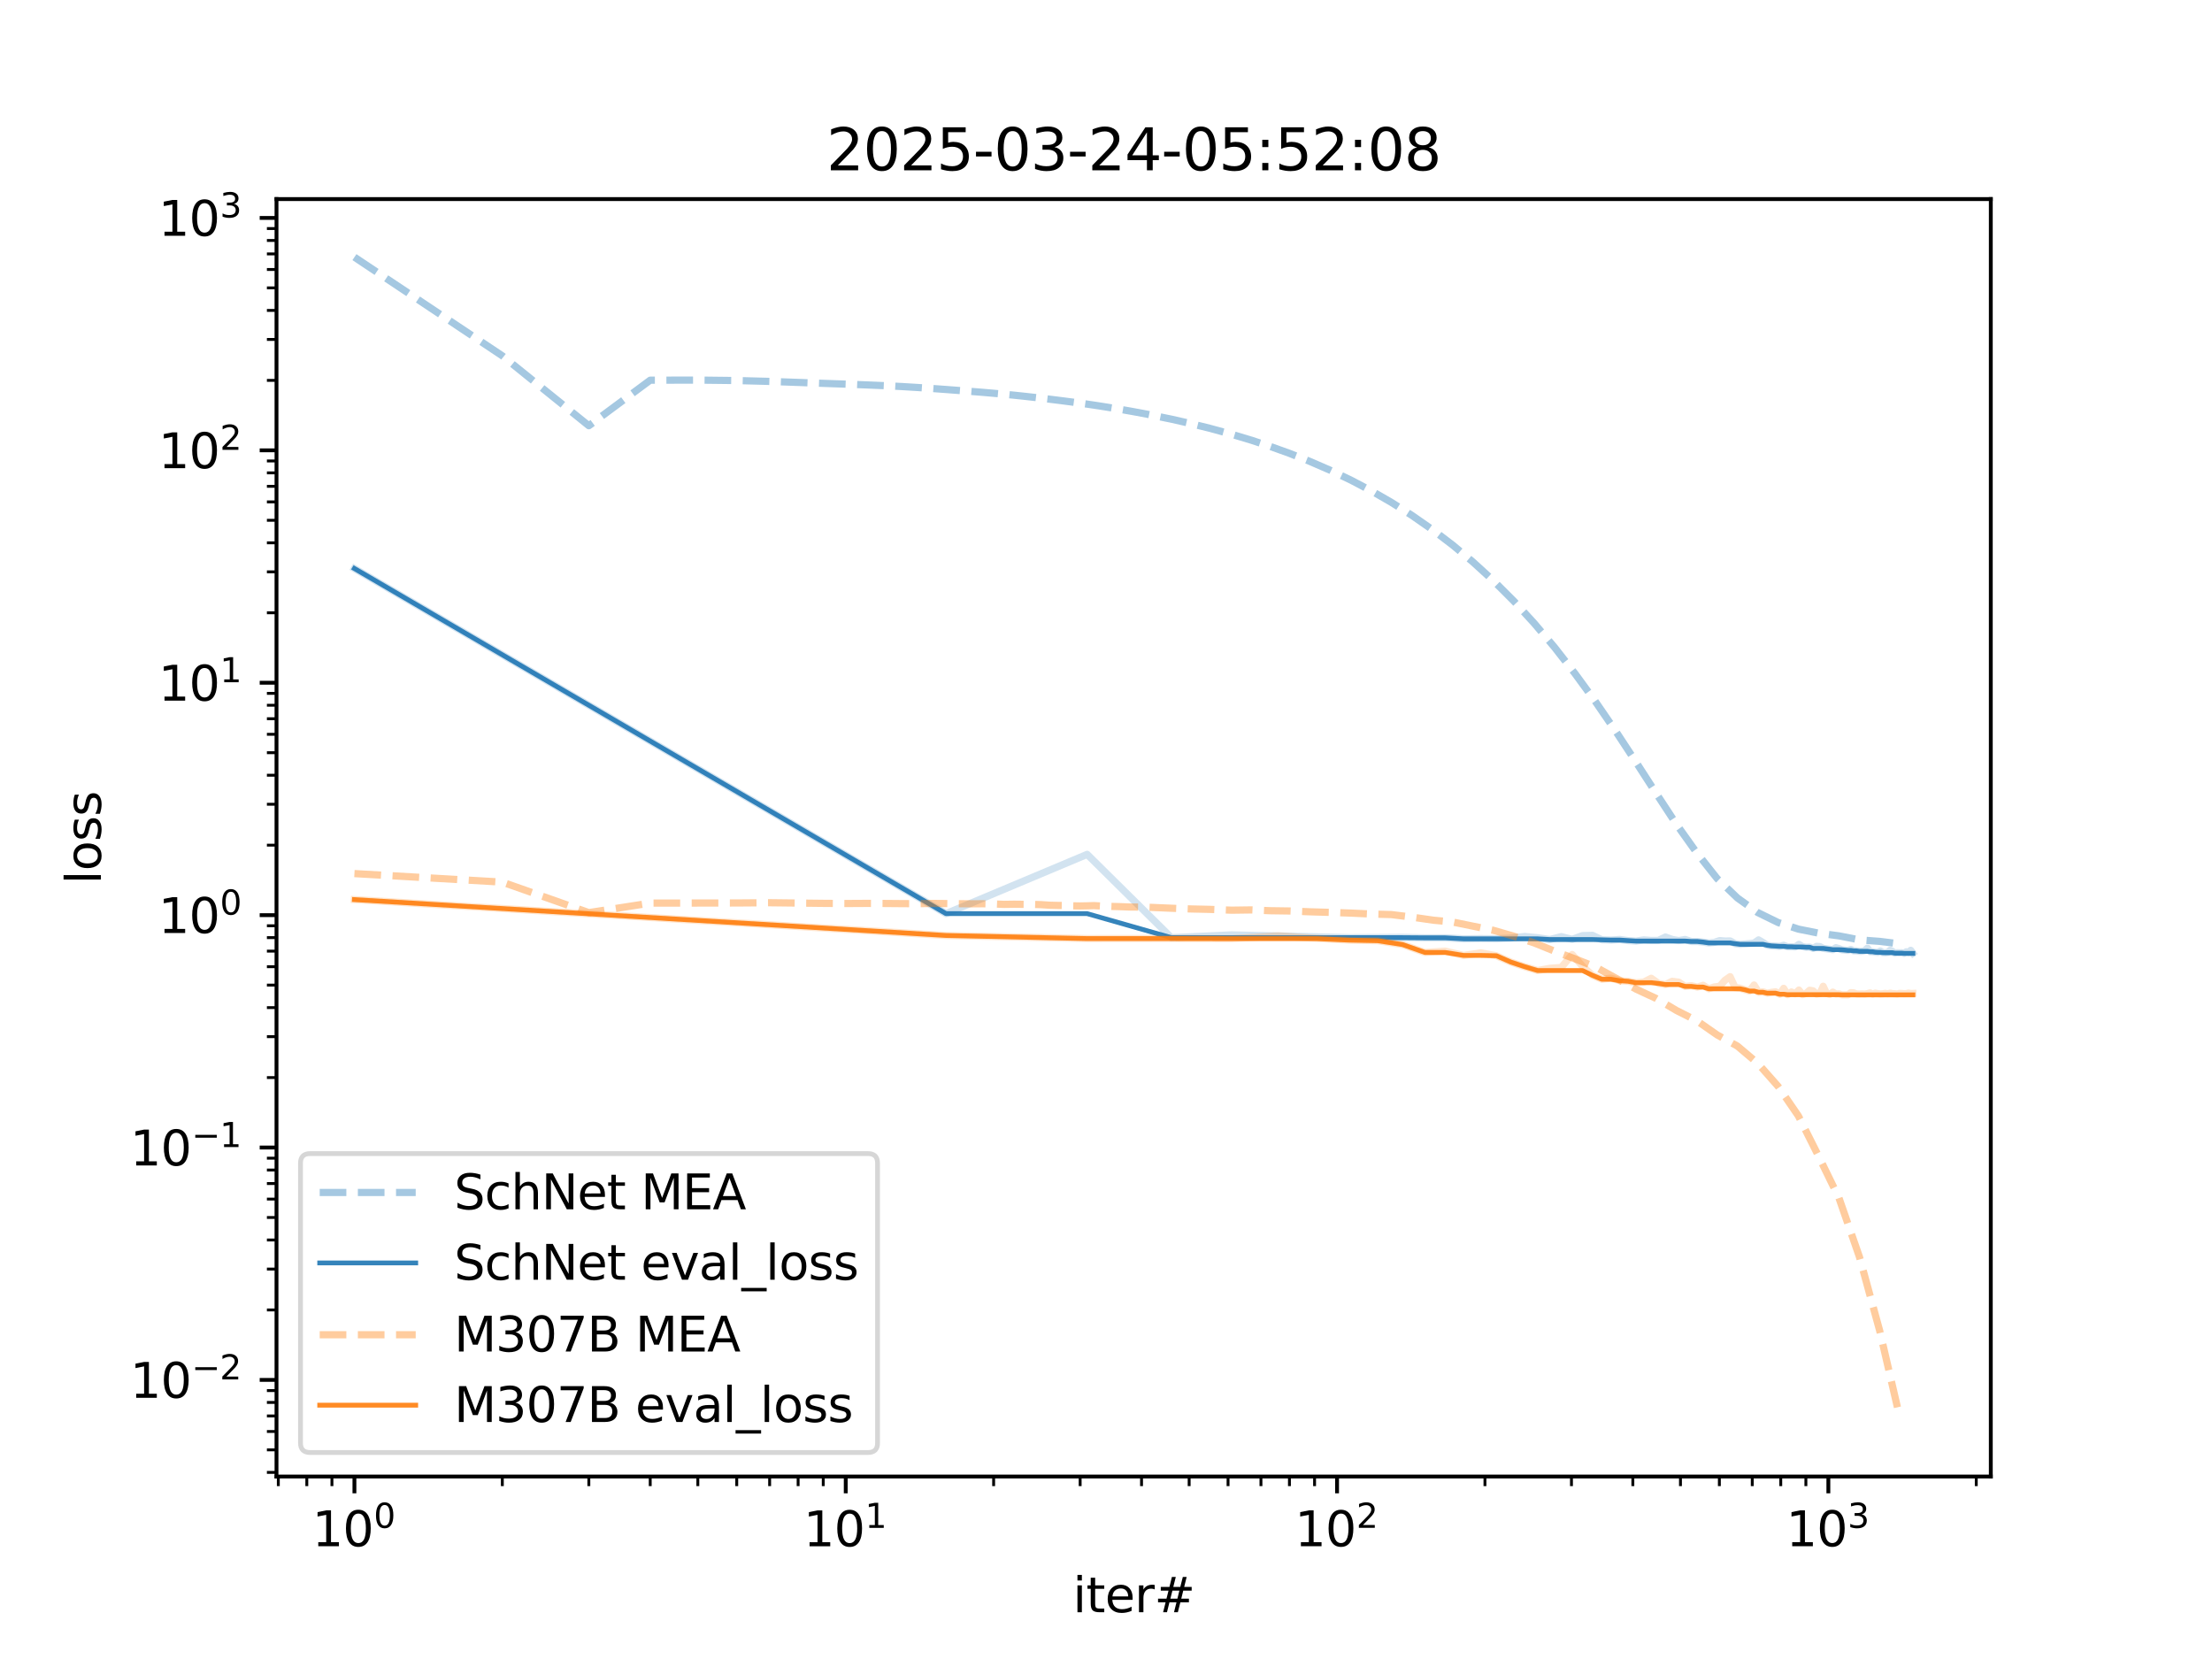 <?xml version="1.0" encoding="utf-8" standalone="no"?>
<!DOCTYPE svg PUBLIC "-//W3C//DTD SVG 1.1//EN"
  "http://www.w3.org/Graphics/SVG/1.1/DTD/svg11.dtd">
<svg xmlns:xlink="http://www.w3.org/1999/xlink" width="460.8pt" height="345.6pt" viewBox="0 0 460.8 345.6" xmlns="http://www.w3.org/2000/svg" version="1.1">
 <defs>
  <style type="text/css">*{stroke-linejoin: round; stroke-linecap: butt}</style>
 </defs>
 <g id="figure_1">
  <g id="patch_1">
   <path d="M 0 345.6 
L 460.8 345.6 
L 460.8 0 
L 0 0 
z
" style="fill: #ffffff"/>
  </g>
  <g id="axes_1">
   <g id="patch_2">
    <path d="M 57.6 307.584 
L 414.72 307.584 
L 414.72 41.472 
L 57.6 41.472 
z
" style="fill: #ffffff"/>
   </g>
   <g id="matplotlib.axis_1">
    <g id="xtick_1">
     <g id="line2d_1">
      <defs>
       <path id="m55a77eaaf2" d="M 0 0 
L 0 3.5 
" style="stroke: #000000; stroke-width: 0.8"/>
      </defs>
      <g>
       <use xlink:href="#m55a77eaaf2" x="73.833" y="307.584" style="stroke: #000000; stroke-width: 0.8"/>
      </g>
     </g>
     <g id="text_1">
      <!-- $\mathdefault{10^{0}}$ -->
      <g transform="translate(65.033 322.182) scale(0.1 -0.1)">
       <defs>
        <path id="DejaVuSans-31" d="M 794 531 
L 1825 531 
L 1825 4091 
L 703 3866 
L 703 4441 
L 1819 4666 
L 2450 4666 
L 2450 531 
L 3481 531 
L 3481 0 
L 794 0 
L 794 531 
z
" transform="scale(0.016)"/>
        <path id="DejaVuSans-30" d="M 2034 4250 
Q 1547 4250 1301 3770 
Q 1056 3291 1056 2328 
Q 1056 1369 1301 889 
Q 1547 409 2034 409 
Q 2525 409 2770 889 
Q 3016 1369 3016 2328 
Q 3016 3291 2770 3770 
Q 2525 4250 2034 4250 
z
M 2034 4750 
Q 2819 4750 3233 4129 
Q 3647 3509 3647 2328 
Q 3647 1150 3233 529 
Q 2819 -91 2034 -91 
Q 1250 -91 836 529 
Q 422 1150 422 2328 
Q 422 3509 836 4129 
Q 1250 4750 2034 4750 
z
" transform="scale(0.016)"/>
       </defs>
       <use xlink:href="#DejaVuSans-31" transform="translate(0 0.766)"/>
       <use xlink:href="#DejaVuSans-30" transform="translate(63.623 0.766)"/>
       <use xlink:href="#DejaVuSans-30" transform="translate(128.203 39.047) scale(0.7)"/>
      </g>
     </g>
    </g>
    <g id="xtick_2">
     <g id="line2d_2">
      <g>
       <use xlink:href="#m55a77eaaf2" x="176.182" y="307.584" style="stroke: #000000; stroke-width: 0.8"/>
      </g>
     </g>
     <g id="text_2">
      <!-- $\mathdefault{10^{1}}$ -->
      <g transform="translate(167.382 322.182) scale(0.1 -0.1)">
       <use xlink:href="#DejaVuSans-31" transform="translate(0 0.684)"/>
       <use xlink:href="#DejaVuSans-30" transform="translate(63.623 0.684)"/>
       <use xlink:href="#DejaVuSans-31" transform="translate(128.203 38.966) scale(0.7)"/>
      </g>
     </g>
    </g>
    <g id="xtick_3">
     <g id="line2d_3">
      <g>
       <use xlink:href="#m55a77eaaf2" x="278.532" y="307.584" style="stroke: #000000; stroke-width: 0.8"/>
      </g>
     </g>
     <g id="text_3">
      <!-- $\mathdefault{10^{2}}$ -->
      <g transform="translate(269.732 322.182) scale(0.1 -0.1)">
       <defs>
        <path id="DejaVuSans-32" d="M 1228 531 
L 3431 531 
L 3431 0 
L 469 0 
L 469 531 
Q 828 903 1448 1529 
Q 2069 2156 2228 2338 
Q 2531 2678 2651 2914 
Q 2772 3150 2772 3378 
Q 2772 3750 2511 3984 
Q 2250 4219 1831 4219 
Q 1534 4219 1204 4116 
Q 875 4013 500 3803 
L 500 4441 
Q 881 4594 1212 4672 
Q 1544 4750 1819 4750 
Q 2544 4750 2975 4387 
Q 3406 4025 3406 3419 
Q 3406 3131 3298 2873 
Q 3191 2616 2906 2266 
Q 2828 2175 2409 1742 
Q 1991 1309 1228 531 
z
" transform="scale(0.016)"/>
       </defs>
       <use xlink:href="#DejaVuSans-31" transform="translate(0 0.766)"/>
       <use xlink:href="#DejaVuSans-30" transform="translate(63.623 0.766)"/>
       <use xlink:href="#DejaVuSans-32" transform="translate(128.203 39.047) scale(0.7)"/>
      </g>
     </g>
    </g>
    <g id="xtick_4">
     <g id="line2d_4">
      <g>
       <use xlink:href="#m55a77eaaf2" x="380.881" y="307.584" style="stroke: #000000; stroke-width: 0.8"/>
      </g>
     </g>
     <g id="text_4">
      <!-- $\mathdefault{10^{3}}$ -->
      <g transform="translate(372.081 322.182) scale(0.1 -0.1)">
       <defs>
        <path id="DejaVuSans-33" d="M 2597 2516 
Q 3050 2419 3304 2112 
Q 3559 1806 3559 1356 
Q 3559 666 3084 287 
Q 2609 -91 1734 -91 
Q 1441 -91 1130 -33 
Q 819 25 488 141 
L 488 750 
Q 750 597 1062 519 
Q 1375 441 1716 441 
Q 2309 441 2620 675 
Q 2931 909 2931 1356 
Q 2931 1769 2642 2001 
Q 2353 2234 1838 2234 
L 1294 2234 
L 1294 2753 
L 1863 2753 
Q 2328 2753 2575 2939 
Q 2822 3125 2822 3475 
Q 2822 3834 2567 4026 
Q 2313 4219 1838 4219 
Q 1578 4219 1281 4162 
Q 984 4106 628 3988 
L 628 4550 
Q 988 4650 1302 4700 
Q 1616 4750 1894 4750 
Q 2613 4750 3031 4423 
Q 3450 4097 3450 3541 
Q 3450 3153 3228 2886 
Q 3006 2619 2597 2516 
z
" transform="scale(0.016)"/>
       </defs>
       <use xlink:href="#DejaVuSans-31" transform="translate(0 0.766)"/>
       <use xlink:href="#DejaVuSans-30" transform="translate(63.623 0.766)"/>
       <use xlink:href="#DejaVuSans-33" transform="translate(128.203 39.047) scale(0.7)"/>
      </g>
     </g>
    </g>
    <g id="xtick_5">
     <g id="line2d_5">
      <defs>
       <path id="m3efb4713c8" d="M 0 0 
L 0 2 
" style="stroke: #000000; stroke-width: 0.6"/>
      </defs>
      <g>
       <use xlink:href="#m3efb4713c8" x="57.979" y="307.584" style="stroke: #000000; stroke-width: 0.6"/>
      </g>
     </g>
    </g>
    <g id="xtick_6">
     <g id="line2d_6">
      <g>
       <use xlink:href="#m3efb4713c8" x="63.914" y="307.584" style="stroke: #000000; stroke-width: 0.6"/>
      </g>
     </g>
    </g>
    <g id="xtick_7">
     <g id="line2d_7">
      <g>
       <use xlink:href="#m3efb4713c8" x="69.149" y="307.584" style="stroke: #000000; stroke-width: 0.6"/>
      </g>
     </g>
    </g>
    <g id="xtick_8">
     <g id="line2d_8">
      <g>
       <use xlink:href="#m3efb4713c8" x="104.643" y="307.584" style="stroke: #000000; stroke-width: 0.6"/>
      </g>
     </g>
    </g>
    <g id="xtick_9">
     <g id="line2d_9">
      <g>
       <use xlink:href="#m3efb4713c8" x="122.666" y="307.584" style="stroke: #000000; stroke-width: 0.6"/>
      </g>
     </g>
    </g>
    <g id="xtick_10">
     <g id="line2d_10">
      <g>
       <use xlink:href="#m3efb4713c8" x="135.453" y="307.584" style="stroke: #000000; stroke-width: 0.6"/>
      </g>
     </g>
    </g>
    <g id="xtick_11">
     <g id="line2d_11">
      <g>
       <use xlink:href="#m3efb4713c8" x="145.372" y="307.584" style="stroke: #000000; stroke-width: 0.6"/>
      </g>
     </g>
    </g>
    <g id="xtick_12">
     <g id="line2d_12">
      <g>
       <use xlink:href="#m3efb4713c8" x="153.476" y="307.584" style="stroke: #000000; stroke-width: 0.6"/>
      </g>
     </g>
    </g>
    <g id="xtick_13">
     <g id="line2d_13">
      <g>
       <use xlink:href="#m3efb4713c8" x="160.328" y="307.584" style="stroke: #000000; stroke-width: 0.6"/>
      </g>
     </g>
    </g>
    <g id="xtick_14">
     <g id="line2d_14">
      <g>
       <use xlink:href="#m3efb4713c8" x="166.264" y="307.584" style="stroke: #000000; stroke-width: 0.6"/>
      </g>
     </g>
    </g>
    <g id="xtick_15">
     <g id="line2d_15">
      <g>
       <use xlink:href="#m3efb4713c8" x="171.499" y="307.584" style="stroke: #000000; stroke-width: 0.6"/>
      </g>
     </g>
    </g>
    <g id="xtick_16">
     <g id="line2d_16">
      <g>
       <use xlink:href="#m3efb4713c8" x="206.992" y="307.584" style="stroke: #000000; stroke-width: 0.6"/>
      </g>
     </g>
    </g>
    <g id="xtick_17">
     <g id="line2d_17">
      <g>
       <use xlink:href="#m3efb4713c8" x="225.015" y="307.584" style="stroke: #000000; stroke-width: 0.6"/>
      </g>
     </g>
    </g>
    <g id="xtick_18">
     <g id="line2d_18">
      <g>
       <use xlink:href="#m3efb4713c8" x="237.803" y="307.584" style="stroke: #000000; stroke-width: 0.6"/>
      </g>
     </g>
    </g>
    <g id="xtick_19">
     <g id="line2d_19">
      <g>
       <use xlink:href="#m3efb4713c8" x="247.721" y="307.584" style="stroke: #000000; stroke-width: 0.6"/>
      </g>
     </g>
    </g>
    <g id="xtick_20">
     <g id="line2d_20">
      <g>
       <use xlink:href="#m3efb4713c8" x="255.826" y="307.584" style="stroke: #000000; stroke-width: 0.6"/>
      </g>
     </g>
    </g>
    <g id="xtick_21">
     <g id="line2d_21">
      <g>
       <use xlink:href="#m3efb4713c8" x="262.678" y="307.584" style="stroke: #000000; stroke-width: 0.6"/>
      </g>
     </g>
    </g>
    <g id="xtick_22">
     <g id="line2d_22">
      <g>
       <use xlink:href="#m3efb4713c8" x="268.613" y="307.584" style="stroke: #000000; stroke-width: 0.6"/>
      </g>
     </g>
    </g>
    <g id="xtick_23">
     <g id="line2d_23">
      <g>
       <use xlink:href="#m3efb4713c8" x="273.848" y="307.584" style="stroke: #000000; stroke-width: 0.6"/>
      </g>
     </g>
    </g>
    <g id="xtick_24">
     <g id="line2d_24">
      <g>
       <use xlink:href="#m3efb4713c8" x="309.342" y="307.584" style="stroke: #000000; stroke-width: 0.6"/>
      </g>
     </g>
    </g>
    <g id="xtick_25">
     <g id="line2d_25">
      <g>
       <use xlink:href="#m3efb4713c8" x="327.365" y="307.584" style="stroke: #000000; stroke-width: 0.6"/>
      </g>
     </g>
    </g>
    <g id="xtick_26">
     <g id="line2d_26">
      <g>
       <use xlink:href="#m3efb4713c8" x="340.152" y="307.584" style="stroke: #000000; stroke-width: 0.6"/>
      </g>
     </g>
    </g>
    <g id="xtick_27">
     <g id="line2d_27">
      <g>
       <use xlink:href="#m3efb4713c8" x="350.071" y="307.584" style="stroke: #000000; stroke-width: 0.6"/>
      </g>
     </g>
    </g>
    <g id="xtick_28">
     <g id="line2d_28">
      <g>
       <use xlink:href="#m3efb4713c8" x="358.175" y="307.584" style="stroke: #000000; stroke-width: 0.6"/>
      </g>
     </g>
    </g>
    <g id="xtick_29">
     <g id="line2d_29">
      <g>
       <use xlink:href="#m3efb4713c8" x="365.027" y="307.584" style="stroke: #000000; stroke-width: 0.6"/>
      </g>
     </g>
    </g>
    <g id="xtick_30">
     <g id="line2d_30">
      <g>
       <use xlink:href="#m3efb4713c8" x="370.963" y="307.584" style="stroke: #000000; stroke-width: 0.6"/>
      </g>
     </g>
    </g>
    <g id="xtick_31">
     <g id="line2d_31">
      <g>
       <use xlink:href="#m3efb4713c8" x="376.198" y="307.584" style="stroke: #000000; stroke-width: 0.6"/>
      </g>
     </g>
    </g>
    <g id="xtick_32">
     <g id="line2d_32">
      <g>
       <use xlink:href="#m3efb4713c8" x="411.692" y="307.584" style="stroke: #000000; stroke-width: 0.6"/>
      </g>
     </g>
    </g>
    <g id="text_5">
     <!-- iter# -->
     <g transform="translate(223.489 335.861) scale(0.1 -0.1)">
      <defs>
       <path id="DejaVuSans-69" d="M 603 3500 
L 1178 3500 
L 1178 0 
L 603 0 
L 603 3500 
z
M 603 4863 
L 1178 4863 
L 1178 4134 
L 603 4134 
L 603 4863 
z
" transform="scale(0.016)"/>
       <path id="DejaVuSans-74" d="M 1172 4494 
L 1172 3500 
L 2356 3500 
L 2356 3053 
L 1172 3053 
L 1172 1153 
Q 1172 725 1289 603 
Q 1406 481 1766 481 
L 2356 481 
L 2356 0 
L 1766 0 
Q 1100 0 847 248 
Q 594 497 594 1153 
L 594 3053 
L 172 3053 
L 172 3500 
L 594 3500 
L 594 4494 
L 1172 4494 
z
" transform="scale(0.016)"/>
       <path id="DejaVuSans-65" d="M 3597 1894 
L 3597 1613 
L 953 1613 
Q 991 1019 1311 708 
Q 1631 397 2203 397 
Q 2534 397 2845 478 
Q 3156 559 3463 722 
L 3463 178 
Q 3153 47 2828 -22 
Q 2503 -91 2169 -91 
Q 1331 -91 842 396 
Q 353 884 353 1716 
Q 353 2575 817 3079 
Q 1281 3584 2069 3584 
Q 2775 3584 3186 3129 
Q 3597 2675 3597 1894 
z
M 3022 2063 
Q 3016 2534 2758 2815 
Q 2500 3097 2075 3097 
Q 1594 3097 1305 2825 
Q 1016 2553 972 2059 
L 3022 2063 
z
" transform="scale(0.016)"/>
       <path id="DejaVuSans-72" d="M 2631 2963 
Q 2534 3019 2420 3045 
Q 2306 3072 2169 3072 
Q 1681 3072 1420 2755 
Q 1159 2438 1159 1844 
L 1159 0 
L 581 0 
L 581 3500 
L 1159 3500 
L 1159 2956 
Q 1341 3275 1631 3429 
Q 1922 3584 2338 3584 
Q 2397 3584 2469 3576 
Q 2541 3569 2628 3553 
L 2631 2963 
z
" transform="scale(0.016)"/>
       <path id="DejaVuSans-23" d="M 3272 2816 
L 2363 2816 
L 2100 1772 
L 3016 1772 
L 3272 2816 
z
M 2803 4594 
L 2478 3297 
L 3391 3297 
L 3719 4594 
L 4219 4594 
L 3897 3297 
L 4872 3297 
L 4872 2816 
L 3775 2816 
L 3519 1772 
L 4513 1772 
L 4513 1294 
L 3397 1294 
L 3072 0 
L 2572 0 
L 2894 1294 
L 1978 1294 
L 1656 0 
L 1153 0 
L 1478 1294 
L 494 1294 
L 494 1772 
L 1594 1772 
L 1856 2816 
L 850 2816 
L 850 3297 
L 1978 3297 
L 2297 4594 
L 2803 4594 
z
" transform="scale(0.016)"/>
      </defs>
      <use xlink:href="#DejaVuSans-69"/>
      <use xlink:href="#DejaVuSans-74" x="27.783"/>
      <use xlink:href="#DejaVuSans-65" x="66.992"/>
      <use xlink:href="#DejaVuSans-72" x="128.516"/>
      <use xlink:href="#DejaVuSans-23" x="169.629"/>
     </g>
    </g>
   </g>
   <g id="matplotlib.axis_2">
    <g id="ytick_1">
     <g id="line2d_33">
      <defs>
       <path id="m4924adf2e6" d="M 0 0 
L -3.5 0 
" style="stroke: #000000; stroke-width: 0.8"/>
      </defs>
      <g>
       <use xlink:href="#m4924adf2e6" x="57.6" y="287.464" style="stroke: #000000; stroke-width: 0.8"/>
      </g>
     </g>
     <g id="text_6">
      <!-- $\mathdefault{10^{-2}}$ -->
      <g transform="translate(27.1 291.263) scale(0.1 -0.1)">
       <defs>
        <path id="DejaVuSans-2212" d="M 678 2272 
L 4684 2272 
L 4684 1741 
L 678 1741 
L 678 2272 
z
" transform="scale(0.016)"/>
       </defs>
       <use xlink:href="#DejaVuSans-31" transform="translate(0 0.766)"/>
       <use xlink:href="#DejaVuSans-30" transform="translate(63.623 0.766)"/>
       <use xlink:href="#DejaVuSans-2212" transform="translate(128.203 39.047) scale(0.7)"/>
       <use xlink:href="#DejaVuSans-32" transform="translate(186.855 39.047) scale(0.7)"/>
      </g>
     </g>
    </g>
    <g id="ytick_2">
     <g id="line2d_34">
      <g>
       <use xlink:href="#m4924adf2e6" x="57.6" y="239.051" style="stroke: #000000; stroke-width: 0.8"/>
      </g>
     </g>
     <g id="text_7">
      <!-- $\mathdefault{10^{-1}}$ -->
      <g transform="translate(27.1 242.85) scale(0.1 -0.1)">
       <use xlink:href="#DejaVuSans-31" transform="translate(0 0.684)"/>
       <use xlink:href="#DejaVuSans-30" transform="translate(63.623 0.684)"/>
       <use xlink:href="#DejaVuSans-2212" transform="translate(128.203 38.966) scale(0.7)"/>
       <use xlink:href="#DejaVuSans-31" transform="translate(186.855 38.966) scale(0.7)"/>
      </g>
     </g>
    </g>
    <g id="ytick_3">
     <g id="line2d_35">
      <g>
       <use xlink:href="#m4924adf2e6" x="57.6" y="190.637" style="stroke: #000000; stroke-width: 0.8"/>
      </g>
     </g>
     <g id="text_8">
      <!-- $\mathdefault{10^{0}}$ -->
      <g transform="translate(33 194.437) scale(0.1 -0.1)">
       <use xlink:href="#DejaVuSans-31" transform="translate(0 0.766)"/>
       <use xlink:href="#DejaVuSans-30" transform="translate(63.623 0.766)"/>
       <use xlink:href="#DejaVuSans-30" transform="translate(128.203 39.047) scale(0.7)"/>
      </g>
     </g>
    </g>
    <g id="ytick_4">
     <g id="line2d_36">
      <g>
       <use xlink:href="#m4924adf2e6" x="57.6" y="142.224" style="stroke: #000000; stroke-width: 0.8"/>
      </g>
     </g>
     <g id="text_9">
      <!-- $\mathdefault{10^{1}}$ -->
      <g transform="translate(33 146.023) scale(0.1 -0.1)">
       <use xlink:href="#DejaVuSans-31" transform="translate(0 0.684)"/>
       <use xlink:href="#DejaVuSans-30" transform="translate(63.623 0.684)"/>
       <use xlink:href="#DejaVuSans-31" transform="translate(128.203 38.966) scale(0.7)"/>
      </g>
     </g>
    </g>
    <g id="ytick_5">
     <g id="line2d_37">
      <g>
       <use xlink:href="#m4924adf2e6" x="57.6" y="93.811" style="stroke: #000000; stroke-width: 0.8"/>
      </g>
     </g>
     <g id="text_10">
      <!-- $\mathdefault{10^{2}}$ -->
      <g transform="translate(33 97.61) scale(0.1 -0.1)">
       <use xlink:href="#DejaVuSans-31" transform="translate(0 0.766)"/>
       <use xlink:href="#DejaVuSans-30" transform="translate(63.623 0.766)"/>
       <use xlink:href="#DejaVuSans-32" transform="translate(128.203 39.047) scale(0.7)"/>
      </g>
     </g>
    </g>
    <g id="ytick_6">
     <g id="line2d_38">
      <g>
       <use xlink:href="#m4924adf2e6" x="57.6" y="45.397" style="stroke: #000000; stroke-width: 0.8"/>
      </g>
     </g>
     <g id="text_11">
      <!-- $\mathdefault{10^{3}}$ -->
      <g transform="translate(33 49.196) scale(0.1 -0.1)">
       <use xlink:href="#DejaVuSans-31" transform="translate(0 0.766)"/>
       <use xlink:href="#DejaVuSans-30" transform="translate(63.623 0.766)"/>
       <use xlink:href="#DejaVuSans-33" transform="translate(128.203 39.047) scale(0.7)"/>
      </g>
     </g>
    </g>
    <g id="ytick_7">
     <g id="line2d_39">
      <defs>
       <path id="m1c9bda7239" d="M 0 0 
L -2 0 
" style="stroke: #000000; stroke-width: 0.6"/>
      </defs>
      <g>
       <use xlink:href="#m1c9bda7239" x="57.6" y="306.73" style="stroke: #000000; stroke-width: 0.6"/>
      </g>
     </g>
    </g>
    <g id="ytick_8">
     <g id="line2d_40">
      <g>
       <use xlink:href="#m1c9bda7239" x="57.6" y="302.038" style="stroke: #000000; stroke-width: 0.6"/>
      </g>
     </g>
    </g>
    <g id="ytick_9">
     <g id="line2d_41">
      <g>
       <use xlink:href="#m1c9bda7239" x="57.6" y="298.205" style="stroke: #000000; stroke-width: 0.6"/>
      </g>
     </g>
    </g>
    <g id="ytick_10">
     <g id="line2d_42">
      <g>
       <use xlink:href="#m1c9bda7239" x="57.6" y="294.963" style="stroke: #000000; stroke-width: 0.6"/>
      </g>
     </g>
    </g>
    <g id="ytick_11">
     <g id="line2d_43">
      <g>
       <use xlink:href="#m1c9bda7239" x="57.6" y="292.156" style="stroke: #000000; stroke-width: 0.6"/>
      </g>
     </g>
    </g>
    <g id="ytick_12">
     <g id="line2d_44">
      <g>
       <use xlink:href="#m1c9bda7239" x="57.6" y="289.679" style="stroke: #000000; stroke-width: 0.6"/>
      </g>
     </g>
    </g>
    <g id="ytick_13">
     <g id="line2d_45">
      <g>
       <use xlink:href="#m1c9bda7239" x="57.6" y="272.89" style="stroke: #000000; stroke-width: 0.6"/>
      </g>
     </g>
    </g>
    <g id="ytick_14">
     <g id="line2d_46">
      <g>
       <use xlink:href="#m1c9bda7239" x="57.6" y="264.365" style="stroke: #000000; stroke-width: 0.6"/>
      </g>
     </g>
    </g>
    <g id="ytick_15">
     <g id="line2d_47">
      <g>
       <use xlink:href="#m1c9bda7239" x="57.6" y="258.316" style="stroke: #000000; stroke-width: 0.6"/>
      </g>
     </g>
    </g>
    <g id="ytick_16">
     <g id="line2d_48">
      <g>
       <use xlink:href="#m1c9bda7239" x="57.6" y="253.625" style="stroke: #000000; stroke-width: 0.6"/>
      </g>
     </g>
    </g>
    <g id="ytick_17">
     <g id="line2d_49">
      <g>
       <use xlink:href="#m1c9bda7239" x="57.6" y="249.791" style="stroke: #000000; stroke-width: 0.6"/>
      </g>
     </g>
    </g>
    <g id="ytick_18">
     <g id="line2d_50">
      <g>
       <use xlink:href="#m1c9bda7239" x="57.6" y="246.55" style="stroke: #000000; stroke-width: 0.6"/>
      </g>
     </g>
    </g>
    <g id="ytick_19">
     <g id="line2d_51">
      <g>
       <use xlink:href="#m1c9bda7239" x="57.6" y="243.742" style="stroke: #000000; stroke-width: 0.6"/>
      </g>
     </g>
    </g>
    <g id="ytick_20">
     <g id="line2d_52">
      <g>
       <use xlink:href="#m1c9bda7239" x="57.6" y="241.266" style="stroke: #000000; stroke-width: 0.6"/>
      </g>
     </g>
    </g>
    <g id="ytick_21">
     <g id="line2d_53">
      <g>
       <use xlink:href="#m1c9bda7239" x="57.6" y="224.477" style="stroke: #000000; stroke-width: 0.6"/>
      </g>
     </g>
    </g>
    <g id="ytick_22">
     <g id="line2d_54">
      <g>
       <use xlink:href="#m1c9bda7239" x="57.6" y="215.952" style="stroke: #000000; stroke-width: 0.6"/>
      </g>
     </g>
    </g>
    <g id="ytick_23">
     <g id="line2d_55">
      <g>
       <use xlink:href="#m1c9bda7239" x="57.6" y="209.903" style="stroke: #000000; stroke-width: 0.6"/>
      </g>
     </g>
    </g>
    <g id="ytick_24">
     <g id="line2d_56">
      <g>
       <use xlink:href="#m1c9bda7239" x="57.6" y="205.211" style="stroke: #000000; stroke-width: 0.6"/>
      </g>
     </g>
    </g>
    <g id="ytick_25">
     <g id="line2d_57">
      <g>
       <use xlink:href="#m1c9bda7239" x="57.6" y="201.378" style="stroke: #000000; stroke-width: 0.6"/>
      </g>
     </g>
    </g>
    <g id="ytick_26">
     <g id="line2d_58">
      <g>
       <use xlink:href="#m1c9bda7239" x="57.6" y="198.137" style="stroke: #000000; stroke-width: 0.6"/>
      </g>
     </g>
    </g>
    <g id="ytick_27">
     <g id="line2d_59">
      <g>
       <use xlink:href="#m1c9bda7239" x="57.6" y="195.329" style="stroke: #000000; stroke-width: 0.6"/>
      </g>
     </g>
    </g>
    <g id="ytick_28">
     <g id="line2d_60">
      <g>
       <use xlink:href="#m1c9bda7239" x="57.6" y="192.853" style="stroke: #000000; stroke-width: 0.6"/>
      </g>
     </g>
    </g>
    <g id="ytick_29">
     <g id="line2d_61">
      <g>
       <use xlink:href="#m1c9bda7239" x="57.6" y="176.063" style="stroke: #000000; stroke-width: 0.6"/>
      </g>
     </g>
    </g>
    <g id="ytick_30">
     <g id="line2d_62">
      <g>
       <use xlink:href="#m1c9bda7239" x="57.6" y="167.538" style="stroke: #000000; stroke-width: 0.6"/>
      </g>
     </g>
    </g>
    <g id="ytick_31">
     <g id="line2d_63">
      <g>
       <use xlink:href="#m1c9bda7239" x="57.6" y="161.49" style="stroke: #000000; stroke-width: 0.6"/>
      </g>
     </g>
    </g>
    <g id="ytick_32">
     <g id="line2d_64">
      <g>
       <use xlink:href="#m1c9bda7239" x="57.6" y="156.798" style="stroke: #000000; stroke-width: 0.6"/>
      </g>
     </g>
    </g>
    <g id="ytick_33">
     <g id="line2d_65">
      <g>
       <use xlink:href="#m1c9bda7239" x="57.6" y="152.964" style="stroke: #000000; stroke-width: 0.6"/>
      </g>
     </g>
    </g>
    <g id="ytick_34">
     <g id="line2d_66">
      <g>
       <use xlink:href="#m1c9bda7239" x="57.6" y="149.723" style="stroke: #000000; stroke-width: 0.6"/>
      </g>
     </g>
    </g>
    <g id="ytick_35">
     <g id="line2d_67">
      <g>
       <use xlink:href="#m1c9bda7239" x="57.6" y="146.916" style="stroke: #000000; stroke-width: 0.6"/>
      </g>
     </g>
    </g>
    <g id="ytick_36">
     <g id="line2d_68">
      <g>
       <use xlink:href="#m1c9bda7239" x="57.6" y="144.439" style="stroke: #000000; stroke-width: 0.6"/>
      </g>
     </g>
    </g>
    <g id="ytick_37">
     <g id="line2d_69">
      <g>
       <use xlink:href="#m1c9bda7239" x="57.6" y="127.65" style="stroke: #000000; stroke-width: 0.6"/>
      </g>
     </g>
    </g>
    <g id="ytick_38">
     <g id="line2d_70">
      <g>
       <use xlink:href="#m1c9bda7239" x="57.6" y="119.125" style="stroke: #000000; stroke-width: 0.6"/>
      </g>
     </g>
    </g>
    <g id="ytick_39">
     <g id="line2d_71">
      <g>
       <use xlink:href="#m1c9bda7239" x="57.6" y="113.076" style="stroke: #000000; stroke-width: 0.6"/>
      </g>
     </g>
    </g>
    <g id="ytick_40">
     <g id="line2d_72">
      <g>
       <use xlink:href="#m1c9bda7239" x="57.6" y="108.384" style="stroke: #000000; stroke-width: 0.6"/>
      </g>
     </g>
    </g>
    <g id="ytick_41">
     <g id="line2d_73">
      <g>
       <use xlink:href="#m1c9bda7239" x="57.6" y="104.551" style="stroke: #000000; stroke-width: 0.6"/>
      </g>
     </g>
    </g>
    <g id="ytick_42">
     <g id="line2d_74">
      <g>
       <use xlink:href="#m1c9bda7239" x="57.6" y="101.31" style="stroke: #000000; stroke-width: 0.6"/>
      </g>
     </g>
    </g>
    <g id="ytick_43">
     <g id="line2d_75">
      <g>
       <use xlink:href="#m1c9bda7239" x="57.6" y="98.502" style="stroke: #000000; stroke-width: 0.6"/>
      </g>
     </g>
    </g>
    <g id="ytick_44">
     <g id="line2d_76">
      <g>
       <use xlink:href="#m1c9bda7239" x="57.6" y="96.026" style="stroke: #000000; stroke-width: 0.6"/>
      </g>
     </g>
    </g>
    <g id="ytick_45">
     <g id="line2d_77">
      <g>
       <use xlink:href="#m1c9bda7239" x="57.6" y="79.237" style="stroke: #000000; stroke-width: 0.6"/>
      </g>
     </g>
    </g>
    <g id="ytick_46">
     <g id="line2d_78">
      <g>
       <use xlink:href="#m1c9bda7239" x="57.6" y="70.711" style="stroke: #000000; stroke-width: 0.6"/>
      </g>
     </g>
    </g>
    <g id="ytick_47">
     <g id="line2d_79">
      <g>
       <use xlink:href="#m1c9bda7239" x="57.6" y="64.663" style="stroke: #000000; stroke-width: 0.6"/>
      </g>
     </g>
    </g>
    <g id="ytick_48">
     <g id="line2d_80">
      <g>
       <use xlink:href="#m1c9bda7239" x="57.6" y="59.971" style="stroke: #000000; stroke-width: 0.6"/>
      </g>
     </g>
    </g>
    <g id="ytick_49">
     <g id="line2d_81">
      <g>
       <use xlink:href="#m1c9bda7239" x="57.6" y="56.138" style="stroke: #000000; stroke-width: 0.6"/>
      </g>
     </g>
    </g>
    <g id="ytick_50">
     <g id="line2d_82">
      <g>
       <use xlink:href="#m1c9bda7239" x="57.6" y="52.896" style="stroke: #000000; stroke-width: 0.6"/>
      </g>
     </g>
    </g>
    <g id="ytick_51">
     <g id="line2d_83">
      <g>
       <use xlink:href="#m1c9bda7239" x="57.6" y="50.089" style="stroke: #000000; stroke-width: 0.6"/>
      </g>
     </g>
    </g>
    <g id="ytick_52">
     <g id="line2d_84">
      <g>
       <use xlink:href="#m1c9bda7239" x="57.6" y="47.612" style="stroke: #000000; stroke-width: 0.6"/>
      </g>
     </g>
    </g>
    <g id="text_12">
     <!-- loss -->
     <g transform="translate(21.02 184.186) rotate(-90) scale(0.1 -0.1)">
      <defs>
       <path id="DejaVuSans-6c" d="M 603 4863 
L 1178 4863 
L 1178 0 
L 603 0 
L 603 4863 
z
" transform="scale(0.016)"/>
       <path id="DejaVuSans-6f" d="M 1959 3097 
Q 1497 3097 1228 2736 
Q 959 2375 959 1747 
Q 959 1119 1226 758 
Q 1494 397 1959 397 
Q 2419 397 2687 759 
Q 2956 1122 2956 1747 
Q 2956 2369 2687 2733 
Q 2419 3097 1959 3097 
z
M 1959 3584 
Q 2709 3584 3137 3096 
Q 3566 2609 3566 1747 
Q 3566 888 3137 398 
Q 2709 -91 1959 -91 
Q 1206 -91 779 398 
Q 353 888 353 1747 
Q 353 2609 779 3096 
Q 1206 3584 1959 3584 
z
" transform="scale(0.016)"/>
       <path id="DejaVuSans-73" d="M 2834 3397 
L 2834 2853 
Q 2591 2978 2328 3040 
Q 2066 3103 1784 3103 
Q 1356 3103 1142 2972 
Q 928 2841 928 2578 
Q 928 2378 1081 2264 
Q 1234 2150 1697 2047 
L 1894 2003 
Q 2506 1872 2764 1633 
Q 3022 1394 3022 966 
Q 3022 478 2636 193 
Q 2250 -91 1575 -91 
Q 1294 -91 989 -36 
Q 684 19 347 128 
L 347 722 
Q 666 556 975 473 
Q 1284 391 1588 391 
Q 1994 391 2212 530 
Q 2431 669 2431 922 
Q 2431 1156 2273 1281 
Q 2116 1406 1581 1522 
L 1381 1569 
Q 847 1681 609 1914 
Q 372 2147 372 2553 
Q 372 3047 722 3315 
Q 1072 3584 1716 3584 
Q 2034 3584 2315 3537 
Q 2597 3491 2834 3397 
z
" transform="scale(0.016)"/>
      </defs>
      <use xlink:href="#DejaVuSans-6c"/>
      <use xlink:href="#DejaVuSans-6f" x="27.783"/>
      <use xlink:href="#DejaVuSans-73" x="88.965"/>
      <use xlink:href="#DejaVuSans-73" x="141.064"/>
     </g>
    </g>
   </g>
   <g id="line2d_85">
    <path d="M 73.833 53.568 
L 104.643 74.126 
L 122.666 88.687 
L 135.453 79.2 
L 145.372 79.179 
L 153.476 79.274 
L 160.328 79.455 
L 166.264 79.666 
L 171.499 79.861 
L 176.182 80.023 
L 180.419 80.179 
L 184.286 80.341 
L 187.844 80.522 
L 191.138 80.721 
L 194.205 80.93 
L 197.074 81.139 
L 199.769 81.343 
L 202.309 81.539 
L 204.713 81.731 
L 206.992 81.925 
L 209.161 82.121 
L 211.229 82.323 
L 213.205 82.53 
L 215.097 82.739 
L 216.911 82.95 
L 218.655 83.159 
L 220.332 83.366 
L 221.949 83.572 
L 223.508 83.777 
L 225.015 83.981 
L 226.473 84.188 
L 227.884 84.394 
L 229.252 84.602 
L 230.579 84.812 
L 231.867 85.022 
L 233.12 85.232 
L 234.337 85.441 
L 235.523 85.65 
L 236.677 85.858 
L 238.9 86.274 
L 244.015 87.32 
L 247.721 88.158 
L 251.958 89.205 
L 256.56 90.463 
L 260.731 91.717 
L 264.543 92.974 
L 268.613 94.439 
L 272.85 96.112 
L 277.178 97.992 
L 281.539 100.079 
L 285.889 102.372 
L 289.851 104.658 
L 294.118 107.361 
L 298.582 110.47 
L 302.638 113.563 
L 306.827 117.061 
L 311.085 120.951 
L 315.361 125.22 
L 319.615 129.858 
L 323.819 134.829 
L 328.1 140.321 
L 332.27 146.03 
L 336.567 152.299 
L 340.814 158.764 
L 344.991 165.232 
L 349.264 171.76 
L 353.492 177.69 
L 357.728 183.034 
L 361.938 187.065 
L 366.156 190.093 
L 370.403 192.173 
L 374.64 193.551 
L 378.881 194.401 
L 383.092 194.958 
L 387.363 195.793 
L 391.575 196.106 
L 395.806 196.63 
" clip-path="url(#p3a6c3421e2)" style="fill: none; stroke-dasharray: 5.55,2.4; stroke-dashoffset: 0; stroke: #1f77b4; stroke-opacity: 0.4; stroke-width: 1.5"/>
   </g>
   <g id="line2d_86">
    <path d="M 73.833 118.436 
L 197.074 190.326 
L 226.473 177.98 
L 244.015 195.332 
L 256.56 194.752 
L 266.333 194.979 
L 274.34 195.159 
L 281.122 195.329 
L 287.005 195.302 
L 292.199 195.268 
L 296.85 195.368 
L 301.06 195.368 
L 304.905 195.575 
L 308.444 195.528 
L 311.722 195.564 
L 314.775 195.426 
L 317.631 195.084 
L 320.315 195.345 
L 322.846 195.722 
L 325.241 195.12 
L 327.513 195.68 
L 329.674 194.907 
L 331.736 194.848 
L 333.706 195.779 
L 335.592 195.832 
L 337.402 195.705 
L 339.141 195.944 
L 340.814 196.043 
L 342.427 195.797 
L 343.983 195.912 
L 345.486 195.9 
L 346.941 195.194 
L 348.349 195.702 
L 349.714 195.94 
L 351.038 195.71 
L 352.324 196.124 
L 353.574 196.124 
L 354.79 196.252 
L 355.973 196.429 
L 357.126 196.319 
L 358.249 195.936 
L 359.345 196.035 
L 360.414 196.014 
L 361.459 196.585 
L 362.479 196.717 
L 363.476 196.648 
L 364.452 196.568 
L 365.406 196.456 
L 366.341 195.795 
L 367.256 196.336 
L 368.153 196.916 
L 369.032 197.042 
L 369.894 197.088 
L 370.74 197.141 
L 371.57 196.915 
L 372.384 197.229 
L 373.184 197.231 
L 373.97 197.273 
L 374.742 196.722 
L 375.501 197.201 
L 376.247 197.334 
L 376.981 197.295 
L 377.703 197.569 
L 378.414 197.145 
L 379.113 197.189 
L 379.801 197.563 
L 380.479 197.655 
L 381.147 197.739 
L 381.805 197.834 
L 382.453 197.418 
L 383.092 197.61 
L 383.722 197.865 
L 384.343 197.921 
L 384.956 197.989 
L 385.56 197.782 
L 386.156 198.076 
L 386.744 198.084 
L 387.325 198.179 
L 387.898 198.173 
L 388.464 198.039 
L 389.022 197.521 
L 389.574 198.253 
L 390.119 198.269 
L 390.657 198.363 
L 391.189 198.397 
L 391.715 198.114 
L 392.234 198.45 
L 392.748 198.465 
L 393.256 198.408 
L 393.757 197.957 
L 394.254 198.206 
L 394.745 198.561 
L 395.23 198.475 
L 395.71 198.497 
L 396.185 198.468 
L 396.655 198.601 
L 397.12 198.272 
L 397.581 198.452 
L 398.036 197.967 
L 398.487 198.567 
" clip-path="url(#p3a6c3421e2)" style="fill: none; stroke: #1f77b4; stroke-opacity: 0.2; stroke-width: 1.5; stroke-linecap: square"/>
   </g>
   <g id="line2d_87">
    <path d="M 73.833 118.436 
L 197.074 190.326 
L 226.473 190.326 
L 244.015 195.332 
L 256.56 195.332 
L 266.333 195.332 
L 274.34 195.332 
L 281.122 195.332 
L 287.005 195.332 
L 292.199 195.332 
L 296.85 195.368 
L 301.06 195.368 
L 304.905 195.575 
L 308.444 195.575 
L 311.722 195.575 
L 314.775 195.575 
L 317.631 195.575 
L 320.315 195.575 
L 322.846 195.722 
L 325.241 195.722 
L 327.513 195.722 
L 329.674 195.722 
L 331.736 195.722 
L 333.706 195.779 
L 335.592 195.832 
L 337.402 195.832 
L 339.141 195.944 
L 340.814 196.043 
L 342.427 196.043 
L 343.983 196.043 
L 345.486 196.043 
L 346.941 196.043 
L 348.349 196.043 
L 349.714 196.043 
L 351.038 196.043 
L 352.324 196.124 
L 353.574 196.124 
L 354.79 196.252 
L 355.973 196.429 
L 357.126 196.429 
L 358.249 196.429 
L 359.345 196.429 
L 360.414 196.429 
L 361.459 196.585 
L 362.479 196.717 
L 363.476 196.717 
L 364.452 196.717 
L 365.406 196.717 
L 366.341 196.717 
L 367.256 196.717 
L 368.153 196.916 
L 369.032 197.042 
L 369.894 197.088 
L 370.74 197.141 
L 371.57 197.141 
L 372.384 197.229 
L 373.184 197.231 
L 373.97 197.273 
L 374.742 197.273 
L 375.501 197.273 
L 376.247 197.334 
L 376.981 197.334 
L 377.703 197.569 
L 378.414 197.569 
L 379.113 197.569 
L 379.801 197.569 
L 380.479 197.655 
L 381.147 197.739 
L 381.805 197.834 
L 382.453 197.834 
L 383.092 197.834 
L 383.722 197.865 
L 384.343 197.921 
L 384.956 197.989 
L 385.56 197.989 
L 386.156 198.076 
L 386.744 198.084 
L 387.325 198.179 
L 387.898 198.179 
L 388.464 198.179 
L 389.022 198.179 
L 389.574 198.253 
L 390.119 198.269 
L 390.657 198.363 
L 391.189 198.397 
L 391.715 198.397 
L 392.234 198.45 
L 392.748 198.465 
L 393.256 198.465 
L 393.757 198.465 
L 394.254 198.465 
L 394.745 198.561 
L 395.23 198.561 
L 395.71 198.561 
L 396.185 198.561 
L 396.655 198.601 
L 397.12 198.601 
L 397.581 198.601 
L 398.036 198.601 
L 398.487 198.601 
" clip-path="url(#p3a6c3421e2)" style="fill: none; stroke: #1f77b4; stroke-opacity: 0.9; stroke-linecap: square"/>
   </g>
   <g id="line2d_88">
    <path d="M 73.833 181.984 
L 104.643 183.761 
L 122.666 190.114 
L 135.453 188.135 
L 145.372 188.122 
L 153.476 188.108 
L 160.328 188.057 
L 166.264 188.125 
L 171.499 188.186 
L 176.182 188.217 
L 180.419 188.193 
L 184.286 188.209 
L 187.844 188.239 
L 191.138 188.258 
L 194.205 188.201 
L 197.074 188.228 
L 199.769 188.261 
L 202.309 188.284 
L 204.713 188.266 
L 206.992 188.311 
L 209.161 188.396 
L 211.229 188.366 
L 213.205 188.388 
L 215.097 188.4 
L 216.911 188.455 
L 218.655 188.573 
L 220.332 188.616 
L 221.949 188.636 
L 223.508 188.703 
L 225.015 188.728 
L 226.473 188.698 
L 227.884 188.655 
L 229.252 188.732 
L 230.579 188.785 
L 231.867 188.833 
L 233.12 188.864 
L 234.337 188.909 
L 235.523 188.952 
L 236.677 188.957 
L 238.9 188.985 
L 244.015 189.203 
L 247.721 189.342 
L 251.958 189.436 
L 256.56 189.608 
L 260.731 189.551 
L 264.543 189.718 
L 268.613 189.774 
L 272.85 189.944 
L 277.178 190.069 
L 281.539 190.218 
L 285.889 190.419 
L 289.851 190.523 
L 294.118 191.049 
L 298.582 191.693 
L 302.638 192.076 
L 306.827 192.931 
L 311.085 193.798 
L 315.361 195.035 
L 319.615 196.433 
L 323.819 198.138 
L 328.1 199.748 
L 332.27 201.381 
L 336.567 203.746 
L 340.814 206.048 
L 344.991 207.991 
L 349.264 210.514 
L 353.492 212.648 
L 357.728 215.6 
L 361.938 217.92 
L 366.156 221.488 
L 370.403 226.296 
L 374.64 232.47 
L 378.881 240.925 
L 383.092 249.566 
L 387.363 261.857 
L 391.575 277.212 
L 395.806 295.488 
" clip-path="url(#p3a6c3421e2)" style="fill: none; stroke-dasharray: 5.55,2.4; stroke-dashoffset: 0; stroke: #ff7f0e; stroke-opacity: 0.4; stroke-width: 1.5"/>
   </g>
   <g id="line2d_89">
    <path d="M 73.833 187.405 
L 197.074 194.877 
L 226.473 195.523 
L 244.015 195.503 
L 256.56 195.543 
L 266.333 194.943 
L 274.34 195.496 
L 281.122 195.848 
L 287.005 195.967 
L 292.199 196.775 
L 296.85 198.415 
L 301.06 198.142 
L 304.905 199.037 
L 308.444 198.497 
L 311.722 199.097 
L 314.775 200.434 
L 317.631 201.384 
L 320.315 202.183 
L 322.846 201.719 
L 325.241 201.545 
L 327.513 198.847 
L 329.674 201.278 
L 331.736 203.184 
L 333.706 204 
L 335.592 203.756 
L 337.402 204.297 
L 339.141 204.41 
L 340.814 204.714 
L 342.427 204.588 
L 343.983 203.789 
L 345.486 204.87 
L 346.941 205.101 
L 348.349 204.423 
L 349.714 204.604 
L 351.038 205.487 
L 352.324 205.327 
L 353.574 205.628 
L 354.79 205.255 
L 355.973 205.982 
L 357.126 205.598 
L 358.249 205.453 
L 359.345 204.205 
L 360.414 203.456 
L 361.459 205.729 
L 362.479 205.854 
L 363.476 206.177 
L 364.452 206.454 
L 365.406 205.189 
L 366.341 206.706 
L 367.256 206.615 
L 368.153 206.895 
L 369.032 206.724 
L 369.894 206.62 
L 370.74 207.117 
L 371.57 205.889 
L 372.384 207.214 
L 373.184 206.647 
L 373.97 207.014 
L 374.742 206.242 
L 375.501 207.204 
L 376.247 206.941 
L 376.981 206.284 
L 377.703 206.414 
L 378.414 207.091 
L 379.113 206.988 
L 379.801 205.457 
L 380.479 206.903 
L 381.147 207.177 
L 381.805 206.677 
L 382.453 207.066 
L 383.092 207.038 
L 383.722 207.249 
L 384.343 207.249 
L 384.956 207.251 
L 385.56 206.791 
L 386.156 206.833 
L 386.744 207.047 
L 387.325 207.079 
L 387.898 207.046 
L 388.464 207.084 
L 389.022 206.978 
L 389.574 206.841 
L 390.119 207.081 
L 390.657 206.89 
L 391.189 206.988 
L 391.715 207.051 
L 392.234 207.019 
L 392.748 206.937 
L 393.256 207.015 
L 393.757 206.89 
L 394.254 206.99 
L 394.745 207.004 
L 395.23 207.062 
L 395.71 206.935 
L 396.185 206.95 
L 396.655 207.001 
L 397.12 206.979 
L 397.581 206.873 
L 398.036 206.964 
L 398.487 206.946 
" clip-path="url(#p3a6c3421e2)" style="fill: none; stroke: #ff7f0e; stroke-opacity: 0.2; stroke-width: 1.5; stroke-linecap: square"/>
   </g>
   <g id="line2d_90">
    <path d="M 73.833 187.405 
L 197.074 194.877 
L 226.473 195.523 
L 244.015 195.523 
L 256.56 195.543 
L 266.333 195.543 
L 274.34 195.543 
L 281.122 195.848 
L 287.005 195.967 
L 292.199 196.775 
L 296.85 198.415 
L 301.06 198.415 
L 304.905 199.037 
L 308.444 199.037 
L 311.722 199.097 
L 314.775 200.434 
L 317.631 201.384 
L 320.315 202.183 
L 322.846 202.183 
L 325.241 202.183 
L 327.513 202.183 
L 329.674 202.183 
L 331.736 203.184 
L 333.706 204 
L 335.592 204 
L 337.402 204.297 
L 339.141 204.41 
L 340.814 204.714 
L 342.427 204.714 
L 343.983 204.714 
L 345.486 204.87 
L 346.941 205.101 
L 348.349 205.101 
L 349.714 205.101 
L 351.038 205.487 
L 352.324 205.487 
L 353.574 205.628 
L 354.79 205.628 
L 355.973 205.982 
L 357.126 205.982 
L 358.249 205.982 
L 359.345 205.982 
L 360.414 205.982 
L 361.459 205.982 
L 362.479 205.982 
L 363.476 206.177 
L 364.452 206.454 
L 365.406 206.454 
L 366.341 206.706 
L 367.256 206.706 
L 368.153 206.895 
L 369.032 206.895 
L 369.894 206.895 
L 370.74 207.117 
L 371.57 207.117 
L 372.384 207.214 
L 373.184 207.214 
L 373.97 207.214 
L 374.742 207.214 
L 375.501 207.214 
L 376.247 207.214 
L 376.981 207.214 
L 377.703 207.214 
L 378.414 207.214 
L 379.113 207.214 
L 379.801 207.214 
L 380.479 207.214 
L 381.147 207.214 
L 381.805 207.214 
L 382.453 207.214 
L 383.092 207.214 
L 383.722 207.249 
L 384.343 207.249 
L 384.956 207.251 
L 385.56 207.251 
L 386.156 207.251 
L 386.744 207.251 
L 387.325 207.251 
L 387.898 207.251 
L 388.464 207.251 
L 389.022 207.251 
L 389.574 207.251 
L 390.119 207.251 
L 390.657 207.251 
L 391.189 207.251 
L 391.715 207.251 
L 392.234 207.251 
L 392.748 207.251 
L 393.256 207.251 
L 393.757 207.251 
L 394.254 207.251 
L 394.745 207.251 
L 395.23 207.251 
L 395.71 207.251 
L 396.185 207.251 
L 396.655 207.251 
L 397.12 207.251 
L 397.581 207.251 
L 398.036 207.251 
L 398.487 207.251 
" clip-path="url(#p3a6c3421e2)" style="fill: none; stroke: #ff7f0e; stroke-opacity: 0.9; stroke-linecap: square"/>
   </g>
   <g id="patch_3">
    <path d="M 57.6 307.584 
L 57.6 41.472 
" style="fill: none; stroke: #000000; stroke-width: 0.8; stroke-linejoin: miter; stroke-linecap: square"/>
   </g>
   <g id="patch_4">
    <path d="M 414.72 307.584 
L 414.72 41.472 
" style="fill: none; stroke: #000000; stroke-width: 0.8; stroke-linejoin: miter; stroke-linecap: square"/>
   </g>
   <g id="patch_5">
    <path d="M 57.6 307.584 
L 414.72 307.584 
" style="fill: none; stroke: #000000; stroke-width: 0.8; stroke-linejoin: miter; stroke-linecap: square"/>
   </g>
   <g id="patch_6">
    <path d="M 57.6 41.472 
L 414.72 41.472 
" style="fill: none; stroke: #000000; stroke-width: 0.8; stroke-linejoin: miter; stroke-linecap: square"/>
   </g>
   <g id="text_13">
    <!-- 2025-03-24-05:52:08 -->
    <g transform="translate(172.178 35.472) scale(0.12 -0.12)">
     <defs>
      <path id="DejaVuSans-35" d="M 691 4666 
L 3169 4666 
L 3169 4134 
L 1269 4134 
L 1269 2991 
Q 1406 3038 1543 3061 
Q 1681 3084 1819 3084 
Q 2600 3084 3056 2656 
Q 3513 2228 3513 1497 
Q 3513 744 3044 326 
Q 2575 -91 1722 -91 
Q 1428 -91 1123 -41 
Q 819 9 494 109 
L 494 744 
Q 775 591 1075 516 
Q 1375 441 1709 441 
Q 2250 441 2565 725 
Q 2881 1009 2881 1497 
Q 2881 1984 2565 2268 
Q 2250 2553 1709 2553 
Q 1456 2553 1204 2497 
Q 953 2441 691 2322 
L 691 4666 
z
" transform="scale(0.016)"/>
      <path id="DejaVuSans-2d" d="M 313 2009 
L 1997 2009 
L 1997 1497 
L 313 1497 
L 313 2009 
z
" transform="scale(0.016)"/>
      <path id="DejaVuSans-34" d="M 2419 4116 
L 825 1625 
L 2419 1625 
L 2419 4116 
z
M 2253 4666 
L 3047 4666 
L 3047 1625 
L 3713 1625 
L 3713 1100 
L 3047 1100 
L 3047 0 
L 2419 0 
L 2419 1100 
L 313 1100 
L 313 1709 
L 2253 4666 
z
" transform="scale(0.016)"/>
      <path id="DejaVuSans-3a" d="M 750 794 
L 1409 794 
L 1409 0 
L 750 0 
L 750 794 
z
M 750 3309 
L 1409 3309 
L 1409 2516 
L 750 2516 
L 750 3309 
z
" transform="scale(0.016)"/>
      <path id="DejaVuSans-38" d="M 2034 2216 
Q 1584 2216 1326 1975 
Q 1069 1734 1069 1313 
Q 1069 891 1326 650 
Q 1584 409 2034 409 
Q 2484 409 2743 651 
Q 3003 894 3003 1313 
Q 3003 1734 2745 1975 
Q 2488 2216 2034 2216 
z
M 1403 2484 
Q 997 2584 770 2862 
Q 544 3141 544 3541 
Q 544 4100 942 4425 
Q 1341 4750 2034 4750 
Q 2731 4750 3128 4425 
Q 3525 4100 3525 3541 
Q 3525 3141 3298 2862 
Q 3072 2584 2669 2484 
Q 3125 2378 3379 2068 
Q 3634 1759 3634 1313 
Q 3634 634 3220 271 
Q 2806 -91 2034 -91 
Q 1263 -91 848 271 
Q 434 634 434 1313 
Q 434 1759 690 2068 
Q 947 2378 1403 2484 
z
M 1172 3481 
Q 1172 3119 1398 2916 
Q 1625 2713 2034 2713 
Q 2441 2713 2670 2916 
Q 2900 3119 2900 3481 
Q 2900 3844 2670 4047 
Q 2441 4250 2034 4250 
Q 1625 4250 1398 4047 
Q 1172 3844 1172 3481 
z
" transform="scale(0.016)"/>
     </defs>
     <use xlink:href="#DejaVuSans-32"/>
     <use xlink:href="#DejaVuSans-30" x="63.623"/>
     <use xlink:href="#DejaVuSans-32" x="127.246"/>
     <use xlink:href="#DejaVuSans-35" x="190.869"/>
     <use xlink:href="#DejaVuSans-2d" x="254.492"/>
     <use xlink:href="#DejaVuSans-30" x="290.576"/>
     <use xlink:href="#DejaVuSans-33" x="354.199"/>
     <use xlink:href="#DejaVuSans-2d" x="417.822"/>
     <use xlink:href="#DejaVuSans-32" x="453.906"/>
     <use xlink:href="#DejaVuSans-34" x="517.529"/>
     <use xlink:href="#DejaVuSans-2d" x="581.152"/>
     <use xlink:href="#DejaVuSans-30" x="617.236"/>
     <use xlink:href="#DejaVuSans-35" x="680.859"/>
     <use xlink:href="#DejaVuSans-3a" x="744.482"/>
     <use xlink:href="#DejaVuSans-35" x="778.174"/>
     <use xlink:href="#DejaVuSans-32" x="841.797"/>
     <use xlink:href="#DejaVuSans-3a" x="905.42"/>
     <use xlink:href="#DejaVuSans-30" x="939.111"/>
     <use xlink:href="#DejaVuSans-38" x="1002.734"/>
    </g>
   </g>
   <g id="legend_1">
    <g id="patch_7">
     <path d="M 64.6 302.584 
L 180.811 302.584 
Q 182.811 302.584 182.811 300.584 
L 182.811 242.315 
Q 182.811 240.315 180.811 240.315 
L 64.6 240.315 
Q 62.6 240.315 62.6 242.315 
L 62.6 300.584 
Q 62.6 302.584 64.6 302.584 
z
" style="fill: #ffffff; opacity: 0.8; stroke: #cccccc; stroke-linejoin: miter"/>
    </g>
    <g id="line2d_91">
     <path d="M 66.6 248.414 
L 76.6 248.414 
L 86.6 248.414 
" style="fill: none; stroke-dasharray: 5.55,2.4; stroke-dashoffset: 0; stroke: #1f77b4; stroke-opacity: 0.4; stroke-width: 1.5"/>
    </g>
    <g id="text_14">
     <!-- SchNet MEA -->
     <g transform="translate(94.6 251.914) scale(0.1 -0.1)">
      <defs>
       <path id="DejaVuSans-53" d="M 3425 4513 
L 3425 3897 
Q 3066 4069 2747 4153 
Q 2428 4238 2131 4238 
Q 1616 4238 1336 4038 
Q 1056 3838 1056 3469 
Q 1056 3159 1242 3001 
Q 1428 2844 1947 2747 
L 2328 2669 
Q 3034 2534 3370 2195 
Q 3706 1856 3706 1288 
Q 3706 609 3251 259 
Q 2797 -91 1919 -91 
Q 1588 -91 1214 -16 
Q 841 59 441 206 
L 441 856 
Q 825 641 1194 531 
Q 1563 422 1919 422 
Q 2459 422 2753 634 
Q 3047 847 3047 1241 
Q 3047 1584 2836 1778 
Q 2625 1972 2144 2069 
L 1759 2144 
Q 1053 2284 737 2584 
Q 422 2884 422 3419 
Q 422 4038 858 4394 
Q 1294 4750 2059 4750 
Q 2388 4750 2728 4690 
Q 3069 4631 3425 4513 
z
" transform="scale(0.016)"/>
       <path id="DejaVuSans-63" d="M 3122 3366 
L 3122 2828 
Q 2878 2963 2633 3030 
Q 2388 3097 2138 3097 
Q 1578 3097 1268 2742 
Q 959 2388 959 1747 
Q 959 1106 1268 751 
Q 1578 397 2138 397 
Q 2388 397 2633 464 
Q 2878 531 3122 666 
L 3122 134 
Q 2881 22 2623 -34 
Q 2366 -91 2075 -91 
Q 1284 -91 818 406 
Q 353 903 353 1747 
Q 353 2603 823 3093 
Q 1294 3584 2113 3584 
Q 2378 3584 2631 3529 
Q 2884 3475 3122 3366 
z
" transform="scale(0.016)"/>
       <path id="DejaVuSans-68" d="M 3513 2113 
L 3513 0 
L 2938 0 
L 2938 2094 
Q 2938 2591 2744 2837 
Q 2550 3084 2163 3084 
Q 1697 3084 1428 2787 
Q 1159 2491 1159 1978 
L 1159 0 
L 581 0 
L 581 4863 
L 1159 4863 
L 1159 2956 
Q 1366 3272 1645 3428 
Q 1925 3584 2291 3584 
Q 2894 3584 3203 3211 
Q 3513 2838 3513 2113 
z
" transform="scale(0.016)"/>
       <path id="DejaVuSans-4e" d="M 628 4666 
L 1478 4666 
L 3547 763 
L 3547 4666 
L 4159 4666 
L 4159 0 
L 3309 0 
L 1241 3903 
L 1241 0 
L 628 0 
L 628 4666 
z
" transform="scale(0.016)"/>
       <path id="DejaVuSans-20" transform="scale(0.016)"/>
       <path id="DejaVuSans-4d" d="M 628 4666 
L 1569 4666 
L 2759 1491 
L 3956 4666 
L 4897 4666 
L 4897 0 
L 4281 0 
L 4281 4097 
L 3078 897 
L 2444 897 
L 1241 4097 
L 1241 0 
L 628 0 
L 628 4666 
z
" transform="scale(0.016)"/>
       <path id="DejaVuSans-45" d="M 628 4666 
L 3578 4666 
L 3578 4134 
L 1259 4134 
L 1259 2753 
L 3481 2753 
L 3481 2222 
L 1259 2222 
L 1259 531 
L 3634 531 
L 3634 0 
L 628 0 
L 628 4666 
z
" transform="scale(0.016)"/>
       <path id="DejaVuSans-41" d="M 2188 4044 
L 1331 1722 
L 3047 1722 
L 2188 4044 
z
M 1831 4666 
L 2547 4666 
L 4325 0 
L 3669 0 
L 3244 1197 
L 1141 1197 
L 716 0 
L 50 0 
L 1831 4666 
z
" transform="scale(0.016)"/>
      </defs>
      <use xlink:href="#DejaVuSans-53"/>
      <use xlink:href="#DejaVuSans-63" x="63.477"/>
      <use xlink:href="#DejaVuSans-68" x="118.457"/>
      <use xlink:href="#DejaVuSans-4e" x="181.836"/>
      <use xlink:href="#DejaVuSans-65" x="256.641"/>
      <use xlink:href="#DejaVuSans-74" x="318.164"/>
      <use xlink:href="#DejaVuSans-20" x="357.373"/>
      <use xlink:href="#DejaVuSans-4d" x="389.16"/>
      <use xlink:href="#DejaVuSans-45" x="475.439"/>
      <use xlink:href="#DejaVuSans-41" x="538.623"/>
     </g>
    </g>
    <g id="line2d_92">
     <path d="M 66.6 263.092 
L 76.6 263.092 
L 86.6 263.092 
" style="fill: none; stroke: #1f77b4; stroke-opacity: 0.9; stroke-linecap: square"/>
    </g>
    <g id="text_15">
     <!-- SchNet eval_loss -->
     <g transform="translate(94.6 266.592) scale(0.1 -0.1)">
      <defs>
       <path id="DejaVuSans-76" d="M 191 3500 
L 800 3500 
L 1894 563 
L 2988 3500 
L 3597 3500 
L 2284 0 
L 1503 0 
L 191 3500 
z
" transform="scale(0.016)"/>
       <path id="DejaVuSans-61" d="M 2194 1759 
Q 1497 1759 1228 1600 
Q 959 1441 959 1056 
Q 959 750 1161 570 
Q 1363 391 1709 391 
Q 2188 391 2477 730 
Q 2766 1069 2766 1631 
L 2766 1759 
L 2194 1759 
z
M 3341 1997 
L 3341 0 
L 2766 0 
L 2766 531 
Q 2569 213 2275 61 
Q 1981 -91 1556 -91 
Q 1019 -91 701 211 
Q 384 513 384 1019 
Q 384 1609 779 1909 
Q 1175 2209 1959 2209 
L 2766 2209 
L 2766 2266 
Q 2766 2663 2505 2880 
Q 2244 3097 1772 3097 
Q 1472 3097 1187 3025 
Q 903 2953 641 2809 
L 641 3341 
Q 956 3463 1253 3523 
Q 1550 3584 1831 3584 
Q 2591 3584 2966 3190 
Q 3341 2797 3341 1997 
z
" transform="scale(0.016)"/>
       <path id="DejaVuSans-5f" d="M 3263 -1063 
L 3263 -1509 
L -63 -1509 
L -63 -1063 
L 3263 -1063 
z
" transform="scale(0.016)"/>
      </defs>
      <use xlink:href="#DejaVuSans-53"/>
      <use xlink:href="#DejaVuSans-63" x="63.477"/>
      <use xlink:href="#DejaVuSans-68" x="118.457"/>
      <use xlink:href="#DejaVuSans-4e" x="181.836"/>
      <use xlink:href="#DejaVuSans-65" x="256.641"/>
      <use xlink:href="#DejaVuSans-74" x="318.164"/>
      <use xlink:href="#DejaVuSans-20" x="357.373"/>
      <use xlink:href="#DejaVuSans-65" x="389.16"/>
      <use xlink:href="#DejaVuSans-76" x="450.684"/>
      <use xlink:href="#DejaVuSans-61" x="509.863"/>
      <use xlink:href="#DejaVuSans-6c" x="571.143"/>
      <use xlink:href="#DejaVuSans-5f" x="598.926"/>
      <use xlink:href="#DejaVuSans-6c" x="648.926"/>
      <use xlink:href="#DejaVuSans-6f" x="676.709"/>
      <use xlink:href="#DejaVuSans-73" x="737.891"/>
      <use xlink:href="#DejaVuSans-73" x="789.99"/>
     </g>
    </g>
    <g id="line2d_93">
     <path d="M 66.6 278.048 
L 76.6 278.048 
L 86.6 278.048 
" style="fill: none; stroke-dasharray: 5.55,2.4; stroke-dashoffset: 0; stroke: #ff7f0e; stroke-opacity: 0.4; stroke-width: 1.5"/>
    </g>
    <g id="text_16">
     <!-- M307B MEA -->
     <g transform="translate(94.6 281.548) scale(0.1 -0.1)">
      <defs>
       <path id="DejaVuSans-37" d="M 525 4666 
L 3525 4666 
L 3525 4397 
L 1831 0 
L 1172 0 
L 2766 4134 
L 525 4134 
L 525 4666 
z
" transform="scale(0.016)"/>
       <path id="DejaVuSans-42" d="M 1259 2228 
L 1259 519 
L 2272 519 
Q 2781 519 3026 730 
Q 3272 941 3272 1375 
Q 3272 1813 3026 2020 
Q 2781 2228 2272 2228 
L 1259 2228 
z
M 1259 4147 
L 1259 2741 
L 2194 2741 
Q 2656 2741 2882 2914 
Q 3109 3088 3109 3444 
Q 3109 3797 2882 3972 
Q 2656 4147 2194 4147 
L 1259 4147 
z
M 628 4666 
L 2241 4666 
Q 2963 4666 3353 4366 
Q 3744 4066 3744 3513 
Q 3744 3084 3544 2831 
Q 3344 2578 2956 2516 
Q 3422 2416 3680 2098 
Q 3938 1781 3938 1306 
Q 3938 681 3513 340 
Q 3088 0 2303 0 
L 628 0 
L 628 4666 
z
" transform="scale(0.016)"/>
      </defs>
      <use xlink:href="#DejaVuSans-4d"/>
      <use xlink:href="#DejaVuSans-33" x="86.279"/>
      <use xlink:href="#DejaVuSans-30" x="149.902"/>
      <use xlink:href="#DejaVuSans-37" x="213.525"/>
      <use xlink:href="#DejaVuSans-42" x="277.148"/>
      <use xlink:href="#DejaVuSans-20" x="345.752"/>
      <use xlink:href="#DejaVuSans-4d" x="377.539"/>
      <use xlink:href="#DejaVuSans-45" x="463.818"/>
      <use xlink:href="#DejaVuSans-41" x="527.002"/>
     </g>
    </g>
    <g id="line2d_94">
     <path d="M 66.6 292.726 
L 76.6 292.726 
L 86.6 292.726 
" style="fill: none; stroke: #ff7f0e; stroke-opacity: 0.9; stroke-linecap: square"/>
    </g>
    <g id="text_17">
     <!-- M307B eval_loss -->
     <g transform="translate(94.6 296.226) scale(0.1 -0.1)">
      <use xlink:href="#DejaVuSans-4d"/>
      <use xlink:href="#DejaVuSans-33" x="86.279"/>
      <use xlink:href="#DejaVuSans-30" x="149.902"/>
      <use xlink:href="#DejaVuSans-37" x="213.525"/>
      <use xlink:href="#DejaVuSans-42" x="277.148"/>
      <use xlink:href="#DejaVuSans-20" x="345.752"/>
      <use xlink:href="#DejaVuSans-65" x="377.539"/>
      <use xlink:href="#DejaVuSans-76" x="439.062"/>
      <use xlink:href="#DejaVuSans-61" x="498.242"/>
      <use xlink:href="#DejaVuSans-6c" x="559.521"/>
      <use xlink:href="#DejaVuSans-5f" x="587.305"/>
      <use xlink:href="#DejaVuSans-6c" x="637.305"/>
      <use xlink:href="#DejaVuSans-6f" x="665.088"/>
      <use xlink:href="#DejaVuSans-73" x="726.27"/>
      <use xlink:href="#DejaVuSans-73" x="778.369"/>
     </g>
    </g>
   </g>
  </g>
 </g>
 <defs>
  <clipPath id="p3a6c3421e2">
   <rect x="57.6" y="41.472" width="357.12" height="266.112"/>
  </clipPath>
 </defs>
</svg>
